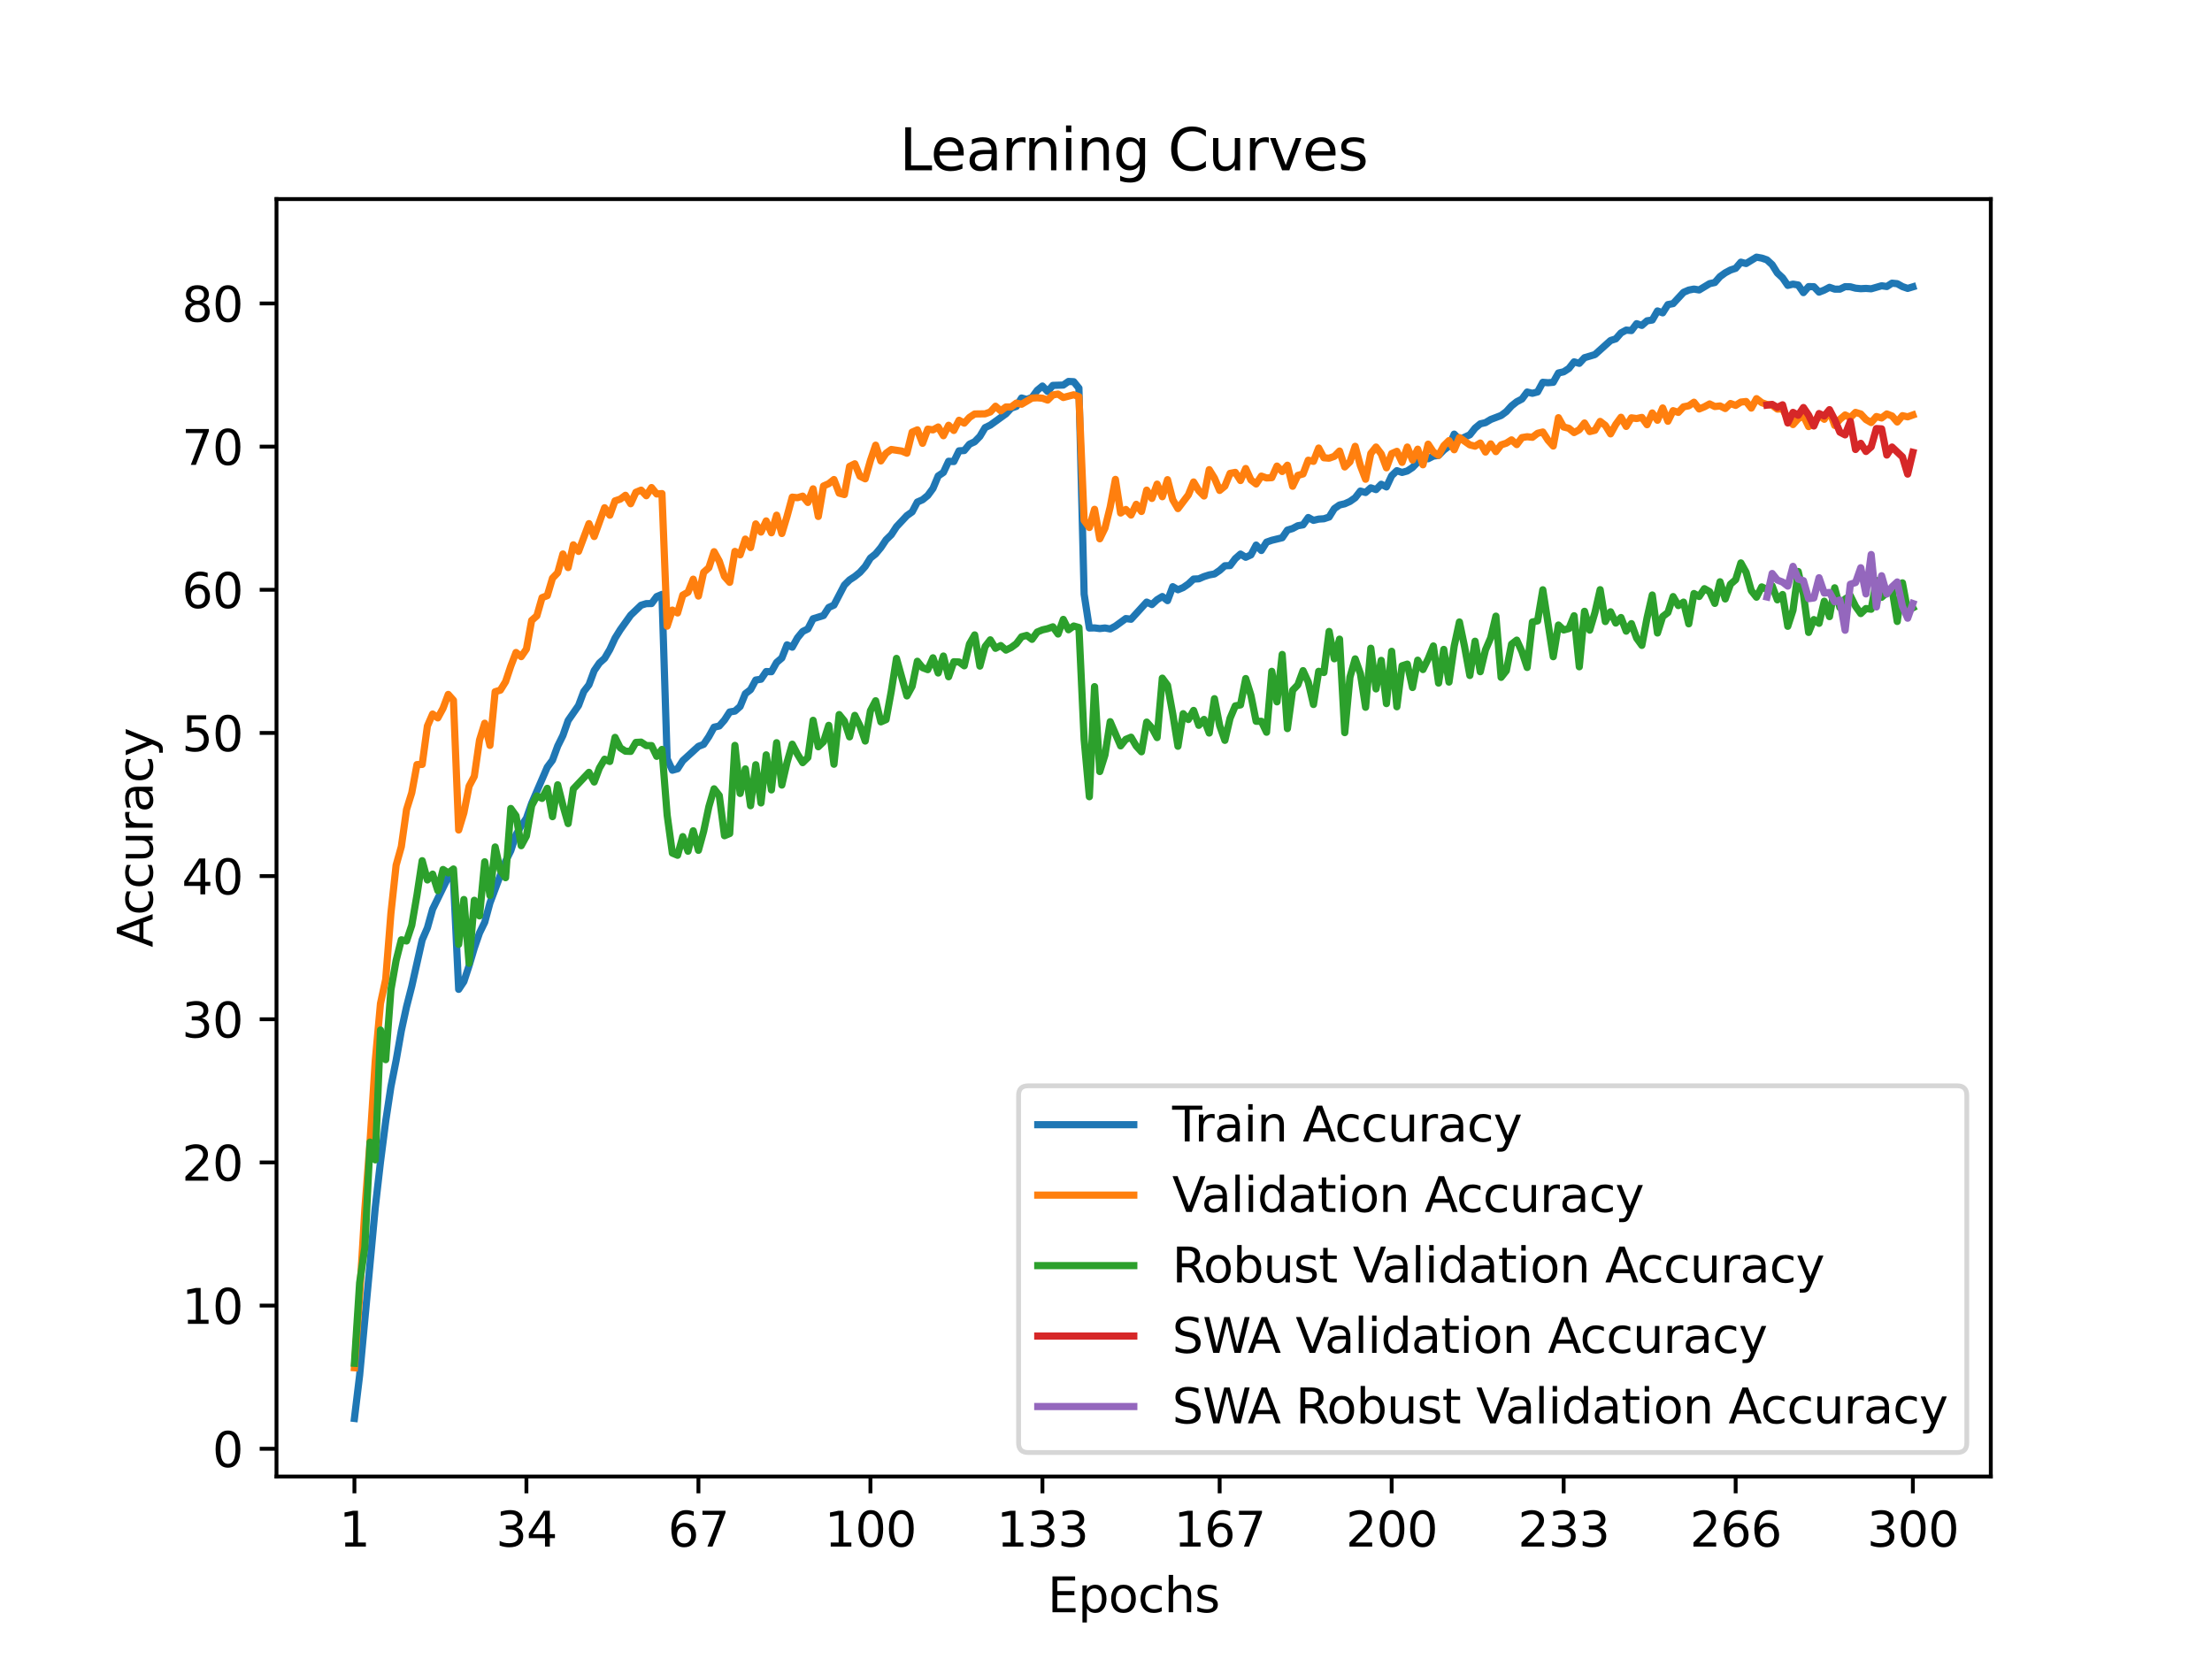<?xml version="1.0" encoding="utf-8" standalone="no"?>
<!DOCTYPE svg PUBLIC "-//W3C//DTD SVG 1.1//EN"
  "http://www.w3.org/Graphics/SVG/1.1/DTD/svg11.dtd">
<svg xmlns:xlink="http://www.w3.org/1999/xlink" width="460.8pt" height="345.6pt" viewBox="0 0 460.8 345.6" xmlns="http://www.w3.org/2000/svg" version="1.1">
 <defs>
  <style type="text/css">*{stroke-linejoin: round; stroke-linecap: butt}</style>
 </defs>
 <g id="figure_1">
  <g id="patch_1">
   <path d="M 0 345.6 
L 460.8 345.6 
L 460.8 0 
L 0 0 
z
" style="fill: #ffffff"/>
  </g>
  <g id="axes_1">
   <g id="patch_2">
    <path d="M 57.6 307.584 
L 414.72 307.584 
L 414.72 41.472 
L 57.6 41.472 
z
" style="fill: #ffffff"/>
   </g>
   <g id="matplotlib.axis_1">
    <g id="xtick_1">
     <g id="line2d_1">
      <defs>
       <path id="mab8056a02d" d="M 0 0 
L 0 3.5 
" style="stroke: #000000; stroke-width: 0.8"/>
      </defs>
      <g>
       <use xlink:href="#mab8056a02d" x="73.833" y="307.584" style="stroke: #000000; stroke-width: 0.8"/>
      </g>
     </g>
     <g id="text_1">
      <!-- 1 -->
      <g transform="translate(70.651 322.182) scale(0.1 -0.1)">
       <defs>
        <path id="DejaVuSans-31" d="M 794 531 
L 1825 531 
L 1825 4091 
L 703 3866 
L 703 4441 
L 1819 4666 
L 2450 4666 
L 2450 531 
L 3481 531 
L 3481 0 
L 794 0 
L 794 531 
z
" transform="scale(0.016)"/>
       </defs>
       <use xlink:href="#DejaVuSans-31"/>
      </g>
     </g>
    </g>
    <g id="xtick_2">
     <g id="line2d_2">
      <g>
       <use xlink:href="#mab8056a02d" x="109.664" y="307.584" style="stroke: #000000; stroke-width: 0.8"/>
      </g>
     </g>
     <g id="text_2">
      <!-- 34 -->
      <g transform="translate(103.302 322.182) scale(0.1 -0.1)">
       <defs>
        <path id="DejaVuSans-33" d="M 2597 2516 
Q 3050 2419 3304 2112 
Q 3559 1806 3559 1356 
Q 3559 666 3084 287 
Q 2609 -91 1734 -91 
Q 1441 -91 1130 -33 
Q 819 25 488 141 
L 488 750 
Q 750 597 1062 519 
Q 1375 441 1716 441 
Q 2309 441 2620 675 
Q 2931 909 2931 1356 
Q 2931 1769 2642 2001 
Q 2353 2234 1838 2234 
L 1294 2234 
L 1294 2753 
L 1863 2753 
Q 2328 2753 2575 2939 
Q 2822 3125 2822 3475 
Q 2822 3834 2567 4026 
Q 2313 4219 1838 4219 
Q 1578 4219 1281 4162 
Q 984 4106 628 3988 
L 628 4550 
Q 988 4650 1302 4700 
Q 1616 4750 1894 4750 
Q 2613 4750 3031 4423 
Q 3450 4097 3450 3541 
Q 3450 3153 3228 2886 
Q 3006 2619 2597 2516 
z
" transform="scale(0.016)"/>
        <path id="DejaVuSans-34" d="M 2419 4116 
L 825 1625 
L 2419 1625 
L 2419 4116 
z
M 2253 4666 
L 3047 4666 
L 3047 1625 
L 3713 1625 
L 3713 1100 
L 3047 1100 
L 3047 0 
L 2419 0 
L 2419 1100 
L 313 1100 
L 313 1709 
L 2253 4666 
z
" transform="scale(0.016)"/>
       </defs>
       <use xlink:href="#DejaVuSans-33"/>
       <use xlink:href="#DejaVuSans-34" x="63.623"/>
      </g>
     </g>
    </g>
    <g id="xtick_3">
     <g id="line2d_3">
      <g>
       <use xlink:href="#mab8056a02d" x="145.496" y="307.584" style="stroke: #000000; stroke-width: 0.8"/>
      </g>
     </g>
     <g id="text_3">
      <!-- 67 -->
      <g transform="translate(139.133 322.182) scale(0.1 -0.1)">
       <defs>
        <path id="DejaVuSans-36" d="M 2113 2584 
Q 1688 2584 1439 2293 
Q 1191 2003 1191 1497 
Q 1191 994 1439 701 
Q 1688 409 2113 409 
Q 2538 409 2786 701 
Q 3034 994 3034 1497 
Q 3034 2003 2786 2293 
Q 2538 2584 2113 2584 
z
M 3366 4563 
L 3366 3988 
Q 3128 4100 2886 4159 
Q 2644 4219 2406 4219 
Q 1781 4219 1451 3797 
Q 1122 3375 1075 2522 
Q 1259 2794 1537 2939 
Q 1816 3084 2150 3084 
Q 2853 3084 3261 2657 
Q 3669 2231 3669 1497 
Q 3669 778 3244 343 
Q 2819 -91 2113 -91 
Q 1303 -91 875 529 
Q 447 1150 447 2328 
Q 447 3434 972 4092 
Q 1497 4750 2381 4750 
Q 2619 4750 2861 4703 
Q 3103 4656 3366 4563 
z
" transform="scale(0.016)"/>
        <path id="DejaVuSans-37" d="M 525 4666 
L 3525 4666 
L 3525 4397 
L 1831 0 
L 1172 0 
L 2766 4134 
L 525 4134 
L 525 4666 
z
" transform="scale(0.016)"/>
       </defs>
       <use xlink:href="#DejaVuSans-36"/>
       <use xlink:href="#DejaVuSans-37" x="63.623"/>
      </g>
     </g>
    </g>
    <g id="xtick_4">
     <g id="line2d_4">
      <g>
       <use xlink:href="#mab8056a02d" x="181.327" y="307.584" style="stroke: #000000; stroke-width: 0.8"/>
      </g>
     </g>
     <g id="text_4">
      <!-- 100 -->
      <g transform="translate(171.783 322.182) scale(0.1 -0.1)">
       <defs>
        <path id="DejaVuSans-30" d="M 2034 4250 
Q 1547 4250 1301 3770 
Q 1056 3291 1056 2328 
Q 1056 1369 1301 889 
Q 1547 409 2034 409 
Q 2525 409 2770 889 
Q 3016 1369 3016 2328 
Q 3016 3291 2770 3770 
Q 2525 4250 2034 4250 
z
M 2034 4750 
Q 2819 4750 3233 4129 
Q 3647 3509 3647 2328 
Q 3647 1150 3233 529 
Q 2819 -91 2034 -91 
Q 1250 -91 836 529 
Q 422 1150 422 2328 
Q 422 3509 836 4129 
Q 1250 4750 2034 4750 
z
" transform="scale(0.016)"/>
       </defs>
       <use xlink:href="#DejaVuSans-31"/>
       <use xlink:href="#DejaVuSans-30" x="63.623"/>
       <use xlink:href="#DejaVuSans-30" x="127.246"/>
      </g>
     </g>
    </g>
    <g id="xtick_5">
     <g id="line2d_5">
      <g>
       <use xlink:href="#mab8056a02d" x="217.158" y="307.584" style="stroke: #000000; stroke-width: 0.8"/>
      </g>
     </g>
     <g id="text_5">
      <!-- 133 -->
      <g transform="translate(207.615 322.182) scale(0.1 -0.1)">
       <use xlink:href="#DejaVuSans-31"/>
       <use xlink:href="#DejaVuSans-33" x="63.623"/>
       <use xlink:href="#DejaVuSans-33" x="127.246"/>
      </g>
     </g>
    </g>
    <g id="xtick_6">
     <g id="line2d_6">
      <g>
       <use xlink:href="#mab8056a02d" x="254.076" y="307.584" style="stroke: #000000; stroke-width: 0.8"/>
      </g>
     </g>
     <g id="text_6">
      <!-- 167 -->
      <g transform="translate(244.532 322.182) scale(0.1 -0.1)">
       <use xlink:href="#DejaVuSans-31"/>
       <use xlink:href="#DejaVuSans-36" x="63.623"/>
       <use xlink:href="#DejaVuSans-37" x="127.246"/>
      </g>
     </g>
    </g>
    <g id="xtick_7">
     <g id="line2d_7">
      <g>
       <use xlink:href="#mab8056a02d" x="289.907" y="307.584" style="stroke: #000000; stroke-width: 0.8"/>
      </g>
     </g>
     <g id="text_7">
      <!-- 200 -->
      <g transform="translate(280.363 322.182) scale(0.1 -0.1)">
       <defs>
        <path id="DejaVuSans-32" d="M 1228 531 
L 3431 531 
L 3431 0 
L 469 0 
L 469 531 
Q 828 903 1448 1529 
Q 2069 2156 2228 2338 
Q 2531 2678 2651 2914 
Q 2772 3150 2772 3378 
Q 2772 3750 2511 3984 
Q 2250 4219 1831 4219 
Q 1534 4219 1204 4116 
Q 875 4013 500 3803 
L 500 4441 
Q 881 4594 1212 4672 
Q 1544 4750 1819 4750 
Q 2544 4750 2975 4387 
Q 3406 4025 3406 3419 
Q 3406 3131 3298 2873 
Q 3191 2616 2906 2266 
Q 2828 2175 2409 1742 
Q 1991 1309 1228 531 
z
" transform="scale(0.016)"/>
       </defs>
       <use xlink:href="#DejaVuSans-32"/>
       <use xlink:href="#DejaVuSans-30" x="63.623"/>
       <use xlink:href="#DejaVuSans-30" x="127.246"/>
      </g>
     </g>
    </g>
    <g id="xtick_8">
     <g id="line2d_8">
      <g>
       <use xlink:href="#mab8056a02d" x="325.739" y="307.584" style="stroke: #000000; stroke-width: 0.8"/>
      </g>
     </g>
     <g id="text_8">
      <!-- 233 -->
      <g transform="translate(316.195 322.182) scale(0.1 -0.1)">
       <use xlink:href="#DejaVuSans-32"/>
       <use xlink:href="#DejaVuSans-33" x="63.623"/>
       <use xlink:href="#DejaVuSans-33" x="127.246"/>
      </g>
     </g>
    </g>
    <g id="xtick_9">
     <g id="line2d_9">
      <g>
       <use xlink:href="#mab8056a02d" x="361.57" y="307.584" style="stroke: #000000; stroke-width: 0.8"/>
      </g>
     </g>
     <g id="text_9">
      <!-- 266 -->
      <g transform="translate(352.026 322.182) scale(0.1 -0.1)">
       <use xlink:href="#DejaVuSans-32"/>
       <use xlink:href="#DejaVuSans-36" x="63.623"/>
       <use xlink:href="#DejaVuSans-36" x="127.246"/>
      </g>
     </g>
    </g>
    <g id="xtick_10">
     <g id="line2d_10">
      <g>
       <use xlink:href="#mab8056a02d" x="398.487" y="307.584" style="stroke: #000000; stroke-width: 0.8"/>
      </g>
     </g>
     <g id="text_10">
      <!-- 300 -->
      <g transform="translate(388.944 322.182) scale(0.1 -0.1)">
       <use xlink:href="#DejaVuSans-33"/>
       <use xlink:href="#DejaVuSans-30" x="63.623"/>
       <use xlink:href="#DejaVuSans-30" x="127.246"/>
      </g>
     </g>
    </g>
    <g id="text_11">
     <!-- Epochs -->
     <g transform="translate(218.244 335.861) scale(0.1 -0.1)">
      <defs>
       <path id="DejaVuSans-45" d="M 628 4666 
L 3578 4666 
L 3578 4134 
L 1259 4134 
L 1259 2753 
L 3481 2753 
L 3481 2222 
L 1259 2222 
L 1259 531 
L 3634 531 
L 3634 0 
L 628 0 
L 628 4666 
z
" transform="scale(0.016)"/>
       <path id="DejaVuSans-70" d="M 1159 525 
L 1159 -1331 
L 581 -1331 
L 581 3500 
L 1159 3500 
L 1159 2969 
Q 1341 3281 1617 3432 
Q 1894 3584 2278 3584 
Q 2916 3584 3314 3078 
Q 3713 2572 3713 1747 
Q 3713 922 3314 415 
Q 2916 -91 2278 -91 
Q 1894 -91 1617 61 
Q 1341 213 1159 525 
z
M 3116 1747 
Q 3116 2381 2855 2742 
Q 2594 3103 2138 3103 
Q 1681 3103 1420 2742 
Q 1159 2381 1159 1747 
Q 1159 1113 1420 752 
Q 1681 391 2138 391 
Q 2594 391 2855 752 
Q 3116 1113 3116 1747 
z
" transform="scale(0.016)"/>
       <path id="DejaVuSans-6f" d="M 1959 3097 
Q 1497 3097 1228 2736 
Q 959 2375 959 1747 
Q 959 1119 1226 758 
Q 1494 397 1959 397 
Q 2419 397 2687 759 
Q 2956 1122 2956 1747 
Q 2956 2369 2687 2733 
Q 2419 3097 1959 3097 
z
M 1959 3584 
Q 2709 3584 3137 3096 
Q 3566 2609 3566 1747 
Q 3566 888 3137 398 
Q 2709 -91 1959 -91 
Q 1206 -91 779 398 
Q 353 888 353 1747 
Q 353 2609 779 3096 
Q 1206 3584 1959 3584 
z
" transform="scale(0.016)"/>
       <path id="DejaVuSans-63" d="M 3122 3366 
L 3122 2828 
Q 2878 2963 2633 3030 
Q 2388 3097 2138 3097 
Q 1578 3097 1268 2742 
Q 959 2388 959 1747 
Q 959 1106 1268 751 
Q 1578 397 2138 397 
Q 2388 397 2633 464 
Q 2878 531 3122 666 
L 3122 134 
Q 2881 22 2623 -34 
Q 2366 -91 2075 -91 
Q 1284 -91 818 406 
Q 353 903 353 1747 
Q 353 2603 823 3093 
Q 1294 3584 2113 3584 
Q 2378 3584 2631 3529 
Q 2884 3475 3122 3366 
z
" transform="scale(0.016)"/>
       <path id="DejaVuSans-68" d="M 3513 2113 
L 3513 0 
L 2938 0 
L 2938 2094 
Q 2938 2591 2744 2837 
Q 2550 3084 2163 3084 
Q 1697 3084 1428 2787 
Q 1159 2491 1159 1978 
L 1159 0 
L 581 0 
L 581 4863 
L 1159 4863 
L 1159 2956 
Q 1366 3272 1645 3428 
Q 1925 3584 2291 3584 
Q 2894 3584 3203 3211 
Q 3513 2838 3513 2113 
z
" transform="scale(0.016)"/>
       <path id="DejaVuSans-73" d="M 2834 3397 
L 2834 2853 
Q 2591 2978 2328 3040 
Q 2066 3103 1784 3103 
Q 1356 3103 1142 2972 
Q 928 2841 928 2578 
Q 928 2378 1081 2264 
Q 1234 2150 1697 2047 
L 1894 2003 
Q 2506 1872 2764 1633 
Q 3022 1394 3022 966 
Q 3022 478 2636 193 
Q 2250 -91 1575 -91 
Q 1294 -91 989 -36 
Q 684 19 347 128 
L 347 722 
Q 666 556 975 473 
Q 1284 391 1588 391 
Q 1994 391 2212 530 
Q 2431 669 2431 922 
Q 2431 1156 2273 1281 
Q 2116 1406 1581 1522 
L 1381 1569 
Q 847 1681 609 1914 
Q 372 2147 372 2553 
Q 372 3047 722 3315 
Q 1072 3584 1716 3584 
Q 2034 3584 2315 3537 
Q 2597 3491 2834 3397 
z
" transform="scale(0.016)"/>
      </defs>
      <use xlink:href="#DejaVuSans-45"/>
      <use xlink:href="#DejaVuSans-70" x="63.184"/>
      <use xlink:href="#DejaVuSans-6f" x="126.66"/>
      <use xlink:href="#DejaVuSans-63" x="187.842"/>
      <use xlink:href="#DejaVuSans-68" x="242.822"/>
      <use xlink:href="#DejaVuSans-73" x="306.201"/>
     </g>
    </g>
   </g>
   <g id="matplotlib.axis_2">
    <g id="ytick_1">
     <g id="line2d_11">
      <defs>
       <path id="m7db3a8ebba" d="M 0 0 
L -3.5 0 
" style="stroke: #000000; stroke-width: 0.8"/>
      </defs>
      <g>
       <use xlink:href="#m7db3a8ebba" x="57.6" y="301.805" style="stroke: #000000; stroke-width: 0.8"/>
      </g>
     </g>
     <g id="text_12">
      <!-- 0 -->
      <g transform="translate(44.237 305.604) scale(0.1 -0.1)">
       <use xlink:href="#DejaVuSans-30"/>
      </g>
     </g>
    </g>
    <g id="ytick_2">
     <g id="line2d_12">
      <g>
       <use xlink:href="#m7db3a8ebba" x="57.6" y="271.981" style="stroke: #000000; stroke-width: 0.8"/>
      </g>
     </g>
     <g id="text_13">
      <!-- 10 -->
      <g transform="translate(37.875 275.78) scale(0.1 -0.1)">
       <use xlink:href="#DejaVuSans-31"/>
       <use xlink:href="#DejaVuSans-30" x="63.623"/>
      </g>
     </g>
    </g>
    <g id="ytick_3">
     <g id="line2d_13">
      <g>
       <use xlink:href="#m7db3a8ebba" x="57.6" y="242.157" style="stroke: #000000; stroke-width: 0.8"/>
      </g>
     </g>
     <g id="text_14">
      <!-- 20 -->
      <g transform="translate(37.875 245.956) scale(0.1 -0.1)">
       <use xlink:href="#DejaVuSans-32"/>
       <use xlink:href="#DejaVuSans-30" x="63.623"/>
      </g>
     </g>
    </g>
    <g id="ytick_4">
     <g id="line2d_14">
      <g>
       <use xlink:href="#m7db3a8ebba" x="57.6" y="212.333" style="stroke: #000000; stroke-width: 0.8"/>
      </g>
     </g>
     <g id="text_15">
      <!-- 30 -->
      <g transform="translate(37.875 216.132) scale(0.1 -0.1)">
       <use xlink:href="#DejaVuSans-33"/>
       <use xlink:href="#DejaVuSans-30" x="63.623"/>
      </g>
     </g>
    </g>
    <g id="ytick_5">
     <g id="line2d_15">
      <g>
       <use xlink:href="#m7db3a8ebba" x="57.6" y="182.509" style="stroke: #000000; stroke-width: 0.8"/>
      </g>
     </g>
     <g id="text_16">
      <!-- 40 -->
      <g transform="translate(37.875 186.308) scale(0.1 -0.1)">
       <use xlink:href="#DejaVuSans-34"/>
       <use xlink:href="#DejaVuSans-30" x="63.623"/>
      </g>
     </g>
    </g>
    <g id="ytick_6">
     <g id="line2d_16">
      <g>
       <use xlink:href="#m7db3a8ebba" x="57.6" y="152.685" style="stroke: #000000; stroke-width: 0.8"/>
      </g>
     </g>
     <g id="text_17">
      <!-- 50 -->
      <g transform="translate(37.875 156.484) scale(0.1 -0.1)">
       <defs>
        <path id="DejaVuSans-35" d="M 691 4666 
L 3169 4666 
L 3169 4134 
L 1269 4134 
L 1269 2991 
Q 1406 3038 1543 3061 
Q 1681 3084 1819 3084 
Q 2600 3084 3056 2656 
Q 3513 2228 3513 1497 
Q 3513 744 3044 326 
Q 2575 -91 1722 -91 
Q 1428 -91 1123 -41 
Q 819 9 494 109 
L 494 744 
Q 775 591 1075 516 
Q 1375 441 1709 441 
Q 2250 441 2565 725 
Q 2881 1009 2881 1497 
Q 2881 1984 2565 2268 
Q 2250 2553 1709 2553 
Q 1456 2553 1204 2497 
Q 953 2441 691 2322 
L 691 4666 
z
" transform="scale(0.016)"/>
       </defs>
       <use xlink:href="#DejaVuSans-35"/>
       <use xlink:href="#DejaVuSans-30" x="63.623"/>
      </g>
     </g>
    </g>
    <g id="ytick_7">
     <g id="line2d_17">
      <g>
       <use xlink:href="#m7db3a8ebba" x="57.6" y="122.861" style="stroke: #000000; stroke-width: 0.8"/>
      </g>
     </g>
     <g id="text_18">
      <!-- 60 -->
      <g transform="translate(37.875 126.66) scale(0.1 -0.1)">
       <use xlink:href="#DejaVuSans-36"/>
       <use xlink:href="#DejaVuSans-30" x="63.623"/>
      </g>
     </g>
    </g>
    <g id="ytick_8">
     <g id="line2d_18">
      <g>
       <use xlink:href="#m7db3a8ebba" x="57.6" y="93.037" style="stroke: #000000; stroke-width: 0.8"/>
      </g>
     </g>
     <g id="text_19">
      <!-- 70 -->
      <g transform="translate(37.875 96.836) scale(0.1 -0.1)">
       <use xlink:href="#DejaVuSans-37"/>
       <use xlink:href="#DejaVuSans-30" x="63.623"/>
      </g>
     </g>
    </g>
    <g id="ytick_9">
     <g id="line2d_19">
      <g>
       <use xlink:href="#m7db3a8ebba" x="57.6" y="63.213" style="stroke: #000000; stroke-width: 0.8"/>
      </g>
     </g>
     <g id="text_20">
      <!-- 80 -->
      <g transform="translate(37.875 67.012) scale(0.1 -0.1)">
       <defs>
        <path id="DejaVuSans-38" d="M 2034 2216 
Q 1584 2216 1326 1975 
Q 1069 1734 1069 1313 
Q 1069 891 1326 650 
Q 1584 409 2034 409 
Q 2484 409 2743 651 
Q 3003 894 3003 1313 
Q 3003 1734 2745 1975 
Q 2488 2216 2034 2216 
z
M 1403 2484 
Q 997 2584 770 2862 
Q 544 3141 544 3541 
Q 544 4100 942 4425 
Q 1341 4750 2034 4750 
Q 2731 4750 3128 4425 
Q 3525 4100 3525 3541 
Q 3525 3141 3298 2862 
Q 3072 2584 2669 2484 
Q 3125 2378 3379 2068 
Q 3634 1759 3634 1313 
Q 3634 634 3220 271 
Q 2806 -91 2034 -91 
Q 1263 -91 848 271 
Q 434 634 434 1313 
Q 434 1759 690 2068 
Q 947 2378 1403 2484 
z
M 1172 3481 
Q 1172 3119 1398 2916 
Q 1625 2713 2034 2713 
Q 2441 2713 2670 2916 
Q 2900 3119 2900 3481 
Q 2900 3844 2670 4047 
Q 2441 4250 2034 4250 
Q 1625 4250 1398 4047 
Q 1172 3844 1172 3481 
z
" transform="scale(0.016)"/>
       </defs>
       <use xlink:href="#DejaVuSans-38"/>
       <use xlink:href="#DejaVuSans-30" x="63.623"/>
      </g>
     </g>
    </g>
    <g id="text_21">
     <!-- Accuracy -->
     <g transform="translate(31.795 197.356) rotate(-90) scale(0.1 -0.1)">
      <defs>
       <path id="DejaVuSans-41" d="M 2188 4044 
L 1331 1722 
L 3047 1722 
L 2188 4044 
z
M 1831 4666 
L 2547 4666 
L 4325 0 
L 3669 0 
L 3244 1197 
L 1141 1197 
L 716 0 
L 50 0 
L 1831 4666 
z
" transform="scale(0.016)"/>
       <path id="DejaVuSans-75" d="M 544 1381 
L 544 3500 
L 1119 3500 
L 1119 1403 
Q 1119 906 1312 657 
Q 1506 409 1894 409 
Q 2359 409 2629 706 
Q 2900 1003 2900 1516 
L 2900 3500 
L 3475 3500 
L 3475 0 
L 2900 0 
L 2900 538 
Q 2691 219 2414 64 
Q 2138 -91 1772 -91 
Q 1169 -91 856 284 
Q 544 659 544 1381 
z
M 1991 3584 
L 1991 3584 
z
" transform="scale(0.016)"/>
       <path id="DejaVuSans-72" d="M 2631 2963 
Q 2534 3019 2420 3045 
Q 2306 3072 2169 3072 
Q 1681 3072 1420 2755 
Q 1159 2438 1159 1844 
L 1159 0 
L 581 0 
L 581 3500 
L 1159 3500 
L 1159 2956 
Q 1341 3275 1631 3429 
Q 1922 3584 2338 3584 
Q 2397 3584 2469 3576 
Q 2541 3569 2628 3553 
L 2631 2963 
z
" transform="scale(0.016)"/>
       <path id="DejaVuSans-61" d="M 2194 1759 
Q 1497 1759 1228 1600 
Q 959 1441 959 1056 
Q 959 750 1161 570 
Q 1363 391 1709 391 
Q 2188 391 2477 730 
Q 2766 1069 2766 1631 
L 2766 1759 
L 2194 1759 
z
M 3341 1997 
L 3341 0 
L 2766 0 
L 2766 531 
Q 2569 213 2275 61 
Q 1981 -91 1556 -91 
Q 1019 -91 701 211 
Q 384 513 384 1019 
Q 384 1609 779 1909 
Q 1175 2209 1959 2209 
L 2766 2209 
L 2766 2266 
Q 2766 2663 2505 2880 
Q 2244 3097 1772 3097 
Q 1472 3097 1187 3025 
Q 903 2953 641 2809 
L 641 3341 
Q 956 3463 1253 3523 
Q 1550 3584 1831 3584 
Q 2591 3584 2966 3190 
Q 3341 2797 3341 1997 
z
" transform="scale(0.016)"/>
       <path id="DejaVuSans-79" d="M 2059 -325 
Q 1816 -950 1584 -1140 
Q 1353 -1331 966 -1331 
L 506 -1331 
L 506 -850 
L 844 -850 
Q 1081 -850 1212 -737 
Q 1344 -625 1503 -206 
L 1606 56 
L 191 3500 
L 800 3500 
L 1894 763 
L 2988 3500 
L 3597 3500 
L 2059 -325 
z
" transform="scale(0.016)"/>
      </defs>
      <use xlink:href="#DejaVuSans-41"/>
      <use xlink:href="#DejaVuSans-63" x="66.658"/>
      <use xlink:href="#DejaVuSans-63" x="121.639"/>
      <use xlink:href="#DejaVuSans-75" x="176.619"/>
      <use xlink:href="#DejaVuSans-72" x="239.998"/>
      <use xlink:href="#DejaVuSans-61" x="281.111"/>
      <use xlink:href="#DejaVuSans-63" x="342.391"/>
      <use xlink:href="#DejaVuSans-79" x="397.371"/>
     </g>
    </g>
   </g>
   <g id="line2d_20">
    <path d="M 73.833 295.488 
L 74.919 286.493 
L 78.176 251.533 
L 79.262 242.032 
L 80.348 233.585 
L 81.433 226.392 
L 82.519 220.904 
L 83.605 214.713 
L 84.691 209.714 
L 85.777 205.467 
L 87.948 195.798 
L 89.034 193.293 
L 90.12 189.398 
L 93.377 182.712 
L 94.463 183.237 
L 95.549 206.1 
L 96.635 204.471 
L 97.72 201.161 
L 98.806 197.492 
L 99.892 194.349 
L 100.978 192.118 
L 102.064 188.104 
L 105.321 179.419 
L 106.407 177.218 
L 107.493 173.89 
L 108.578 172.047 
L 109.664 170.46 
L 110.75 167.364 
L 114.007 159.813 
L 115.093 158.357 
L 116.179 155.411 
L 117.265 153.216 
L 118.351 150.102 
L 120.522 146.965 
L 121.608 144.066 
L 122.694 142.652 
L 123.78 139.706 
L 124.865 138.119 
L 125.951 137.147 
L 127.037 135.304 
L 128.123 132.947 
L 129.209 131.194 
L 131.38 128.152 
L 133.552 126.076 
L 134.638 125.742 
L 135.723 125.73 
L 136.809 124.281 
L 137.895 123.827 
L 138.981 158.083 
L 140.067 160.451 
L 141.152 160.147 
L 142.238 158.465 
L 145.496 155.482 
L 146.581 155.059 
L 147.667 153.448 
L 148.753 151.486 
L 149.839 151.235 
L 150.925 149.995 
L 152.01 148.319 
L 153.096 148.134 
L 154.182 147.173 
L 155.268 144.513 
L 156.354 143.672 
L 157.439 141.662 
L 158.525 141.495 
L 159.611 139.896 
L 160.697 139.932 
L 161.783 138 
L 162.868 137.075 
L 163.954 134.331 
L 165.04 134.82 
L 166.126 132.87 
L 167.212 131.546 
L 168.297 131.015 
L 169.383 128.897 
L 171.555 128.223 
L 172.641 126.547 
L 173.726 126.052 
L 175.898 121.889 
L 176.984 120.809 
L 178.07 120.099 
L 179.155 119.216 
L 180.241 117.994 
L 181.327 116.252 
L 182.413 115.387 
L 183.499 114.075 
L 184.584 112.452 
L 185.67 111.391 
L 186.756 109.727 
L 188.928 107.406 
L 190.013 106.637 
L 191.099 104.585 
L 192.185 104.108 
L 193.271 103.219 
L 194.357 101.746 
L 195.442 99.151 
L 196.528 98.417 
L 197.614 96.091 
L 198.7 96.151 
L 199.786 93.92 
L 200.871 93.854 
L 201.957 92.536 
L 203.043 92.023 
L 204.129 90.908 
L 205.215 89.082 
L 206.3 88.557 
L 209.558 86.201 
L 210.644 85.026 
L 211.729 84.656 
L 212.815 82.915 
L 213.901 83.213 
L 214.987 82.795 
L 216.073 81.316 
L 217.158 80.421 
L 218.244 81.555 
L 219.33 80.284 
L 221.502 80.213 
L 222.587 79.461 
L 223.673 79.515 
L 224.759 80.857 
L 225.845 123.768 
L 226.931 130.83 
L 228.016 130.8 
L 229.102 130.943 
L 230.188 130.818 
L 231.274 131.021 
L 232.36 130.436 
L 234.531 128.856 
L 235.617 128.999 
L 238.875 125.426 
L 239.96 125.939 
L 241.046 124.931 
L 242.132 124.269 
L 243.218 125.122 
L 244.304 122.217 
L 245.389 122.855 
L 246.475 122.402 
L 247.561 121.65 
L 248.647 120.63 
L 249.733 120.582 
L 250.818 120.111 
L 251.904 119.765 
L 252.99 119.568 
L 254.076 118.829 
L 255.162 117.857 
L 256.247 117.821 
L 257.333 116.377 
L 258.419 115.423 
L 259.505 116.091 
L 260.591 115.596 
L 261.676 113.55 
L 262.762 114.677 
L 263.848 112.936 
L 264.934 112.554 
L 267.105 112.023 
L 268.191 110.43 
L 269.277 110.102 
L 270.363 109.518 
L 271.449 109.333 
L 272.534 107.806 
L 273.62 108.396 
L 274.706 108.14 
L 275.792 108.068 
L 276.878 107.71 
L 277.963 105.957 
L 279.049 105.199 
L 280.135 104.949 
L 281.221 104.46 
L 282.307 103.696 
L 283.392 102.3 
L 284.478 102.593 
L 285.564 101.626 
L 286.65 101.99 
L 287.736 100.881 
L 288.821 101.435 
L 289.907 99.103 
L 290.993 98.053 
L 292.079 98.417 
L 293.165 98.113 
L 294.25 97.391 
L 295.336 96.258 
L 296.422 95.339 
L 297.508 95.566 
L 298.594 95.017 
L 299.679 94.868 
L 300.765 93.765 
L 301.851 92.936 
L 302.937 90.436 
L 304.023 91.576 
L 306.194 90.574 
L 307.28 89.196 
L 308.366 88.295 
L 309.452 88.044 
L 310.537 87.388 
L 312.709 86.553 
L 313.795 85.748 
L 314.881 84.555 
L 315.966 83.696 
L 317.052 83.124 
L 318.138 81.668 
L 319.224 81.931 
L 320.31 81.644 
L 321.395 79.64 
L 322.481 79.73 
L 323.567 79.64 
L 324.653 77.696 
L 325.739 77.457 
L 326.824 76.759 
L 327.91 75.381 
L 328.996 75.691 
L 330.082 74.516 
L 332.253 73.866 
L 335.511 70.937 
L 336.597 70.592 
L 337.682 69.351 
L 338.768 68.766 
L 339.854 68.862 
L 340.94 67.43 
L 342.026 67.788 
L 343.111 66.834 
L 344.197 66.667 
L 345.283 64.776 
L 346.369 65.17 
L 347.455 63.452 
L 348.54 63.249 
L 350.712 60.899 
L 351.798 60.428 
L 352.884 60.219 
L 353.969 60.404 
L 356.141 59.091 
L 357.227 58.853 
L 358.313 57.618 
L 359.398 56.831 
L 360.484 56.252 
L 361.57 55.894 
L 362.656 54.618 
L 363.742 54.898 
L 365.913 53.568 
L 366.999 53.765 
L 368.085 54.135 
L 369.171 55.137 
L 370.256 56.867 
L 371.342 57.875 
L 372.428 59.449 
L 373.514 59.193 
L 374.6 59.372 
L 375.685 60.958 
L 376.771 59.706 
L 377.857 59.724 
L 378.943 60.857 
L 380.029 60.428 
L 381.114 59.855 
L 382.2 60.231 
L 383.286 60.237 
L 384.372 59.718 
L 385.458 59.742 
L 386.543 60.034 
L 387.629 60.141 
L 388.715 60.082 
L 389.801 60.165 
L 391.972 59.533 
L 393.058 59.688 
L 394.144 58.99 
L 395.23 59.097 
L 396.316 59.706 
L 397.401 60.082 
L 398.487 59.753 
L 398.487 59.753 
" clip-path="url(#p20160ed0e3)" style="fill: none; stroke: #1f77b4; stroke-width: 1.5; stroke-linecap: square"/>
   </g>
   <g id="line2d_21">
    <path d="M 73.833 284.924 
L 74.919 269.923 
L 76.004 251.969 
L 77.09 237.803 
L 78.176 220.952 
L 79.262 209.052 
L 80.348 204.012 
L 81.433 190.293 
L 82.519 180.242 
L 83.605 176.365 
L 84.691 168.641 
L 85.777 165.151 
L 86.862 159.276 
L 87.948 159.246 
L 89.034 151.253 
L 90.12 148.748 
L 91.206 149.553 
L 92.291 147.555 
L 93.377 144.662 
L 94.463 145.885 
L 95.549 172.906 
L 96.635 169.327 
L 97.72 163.779 
L 98.806 161.722 
L 99.892 154.176 
L 100.978 150.657 
L 102.064 155.28 
L 103.149 144.096 
L 104.235 143.768 
L 105.321 142.008 
L 106.407 138.757 
L 107.493 135.924 
L 108.578 136.789 
L 109.664 135.208 
L 110.75 129.243 
L 111.836 128.289 
L 112.922 124.501 
L 114.007 124.084 
L 115.093 120.445 
L 116.179 119.312 
L 117.265 115.405 
L 118.351 118.238 
L 119.436 113.496 
L 120.522 114.868 
L 122.694 109.082 
L 123.78 111.766 
L 125.951 105.772 
L 127.037 107.323 
L 128.123 104.34 
L 129.209 103.982 
L 130.294 103.177 
L 131.38 104.937 
L 132.466 102.551 
L 133.552 102.104 
L 134.638 103.267 
L 135.723 101.567 
L 136.809 102.909 
L 137.895 102.819 
L 138.981 130.436 
L 140.067 127.096 
L 141.152 127.692 
L 142.238 123.964 
L 143.324 123.368 
L 144.41 120.654 
L 145.496 124.173 
L 146.581 119.222 
L 147.667 118.268 
L 148.753 114.928 
L 149.839 116.896 
L 150.925 120.087 
L 152.01 121.31 
L 153.096 114.868 
L 154.182 115.584 
L 155.268 112.303 
L 156.354 114.063 
L 157.439 109.142 
L 158.525 110.842 
L 159.611 108.516 
L 160.697 110.991 
L 161.783 107.323 
L 162.868 111.14 
L 163.954 107.561 
L 165.04 103.565 
L 166.126 103.684 
L 167.212 103.356 
L 168.297 104.668 
L 169.383 101.835 
L 170.469 107.591 
L 171.555 101.239 
L 172.641 100.761 
L 173.726 99.897 
L 174.812 102.73 
L 175.898 103.028 
L 176.984 97.153 
L 178.07 96.616 
L 179.155 99.211 
L 180.241 99.747 
L 181.327 95.93 
L 182.413 92.739 
L 183.499 96.019 
L 184.584 94.409 
L 185.67 93.634 
L 187.842 93.962 
L 188.928 94.409 
L 190.013 90.025 
L 191.099 89.548 
L 192.185 92.351 
L 193.271 89.399 
L 194.357 89.548 
L 195.442 88.951 
L 196.528 90.77 
L 197.614 88.593 
L 198.7 89.667 
L 199.786 87.549 
L 200.871 88.146 
L 201.957 86.953 
L 203.043 86.237 
L 205.215 86.207 
L 206.3 85.82 
L 207.386 84.627 
L 208.472 85.581 
L 209.558 84.776 
L 210.644 84.776 
L 211.729 83.971 
L 212.815 84.209 
L 214.987 82.927 
L 216.073 82.867 
L 217.158 82.957 
L 218.244 83.344 
L 219.33 82.271 
L 220.416 82.092 
L 221.502 82.807 
L 223.673 82.241 
L 224.759 82.628 
L 225.845 108.396 
L 226.931 109.888 
L 228.016 106.1 
L 229.102 112.244 
L 230.188 110.007 
L 231.274 105.623 
L 232.36 99.867 
L 233.445 106.875 
L 234.531 106.13 
L 235.617 107.293 
L 236.703 105.056 
L 237.789 106.547 
L 238.875 102.104 
L 239.96 103.833 
L 241.046 100.851 
L 242.132 103.475 
L 243.218 99.926 
L 244.304 104.102 
L 245.389 105.951 
L 247.561 103.088 
L 248.647 100.404 
L 249.733 102.223 
L 250.818 103.326 
L 251.904 97.839 
L 252.99 99.598 
L 254.076 102.163 
L 255.162 101.268 
L 256.247 98.614 
L 257.333 98.405 
L 258.419 100.105 
L 259.505 97.6 
L 260.591 99.986 
L 261.676 100.821 
L 262.762 99.181 
L 263.848 99.568 
L 264.934 99.509 
L 266.02 97.093 
L 267.105 98.226 
L 268.191 96.914 
L 269.277 101.298 
L 270.363 99.032 
L 271.449 98.733 
L 272.534 95.87 
L 273.62 96.109 
L 274.706 93.335 
L 275.792 95.363 
L 276.878 95.453 
L 277.963 95.065 
L 279.049 93.962 
L 280.135 97.272 
L 281.221 96.198 
L 282.307 92.977 
L 283.392 97.004 
L 284.478 99.837 
L 285.564 94.469 
L 286.65 93.126 
L 287.736 94.558 
L 288.821 97.451 
L 289.907 94.498 
L 290.993 94.021 
L 292.079 96.318 
L 293.165 93.126 
L 294.25 95.84 
L 295.336 93.574 
L 296.422 96.825 
L 297.508 92.53 
L 298.594 94.17 
L 299.679 94.856 
L 300.765 92.858 
L 301.851 91.784 
L 302.937 93.693 
L 304.023 91.158 
L 306.194 92.679 
L 307.28 92.948 
L 308.366 92.291 
L 309.452 94.17 
L 310.537 92.47 
L 311.623 94.081 
L 312.709 92.679 
L 313.795 92.321 
L 314.881 91.635 
L 315.966 92.619 
L 317.052 91.158 
L 318.138 90.979 
L 319.224 91.098 
L 320.31 90.263 
L 321.395 89.995 
L 322.481 91.695 
L 323.567 92.918 
L 324.653 87.013 
L 325.739 88.951 
L 326.824 89.22 
L 327.91 90.114 
L 328.996 89.518 
L 330.082 88.116 
L 331.168 89.906 
L 332.253 89.637 
L 333.339 87.788 
L 334.425 88.623 
L 335.511 90.383 
L 336.597 88.414 
L 337.682 86.923 
L 338.768 88.832 
L 339.854 87.042 
L 340.94 87.192 
L 342.026 86.953 
L 343.111 88.474 
L 344.197 86.028 
L 345.283 87.549 
L 346.369 84.985 
L 347.455 87.758 
L 348.54 85.551 
L 349.626 85.909 
L 350.712 84.746 
L 351.798 84.537 
L 352.884 83.792 
L 353.969 85.193 
L 355.055 84.746 
L 356.141 84.149 
L 357.227 84.686 
L 358.313 84.567 
L 359.398 85.104 
L 360.484 84.06 
L 361.57 84.448 
L 362.656 83.762 
L 363.742 83.642 
L 364.827 85.014 
L 365.913 83.046 
L 366.999 83.881 
L 368.085 84.269 
L 369.171 84.418 
L 370.256 85.223 
L 371.342 85.163 
L 372.428 87.251 
L 373.514 88.444 
L 374.6 87.221 
L 375.685 86.625 
L 376.771 88.862 
L 377.857 88.206 
L 378.943 86.506 
L 380.029 87.341 
L 381.114 85.581 
L 382.2 88.623 
L 383.286 87.37 
L 384.372 86.446 
L 385.458 86.983 
L 386.543 85.909 
L 387.629 86.237 
L 388.715 87.4 
L 389.801 88.027 
L 390.887 86.774 
L 391.972 87.072 
L 393.058 86.237 
L 394.144 86.655 
L 395.23 87.907 
L 396.316 86.595 
L 397.401 86.834 
L 398.487 86.446 
L 398.487 86.446 
" clip-path="url(#p20160ed0e3)" style="fill: none; stroke: #ff7f0e; stroke-width: 1.5; stroke-linecap: square"/>
   </g>
   <g id="line2d_22">
    <path d="M 73.833 283.993 
L 74.919 267.209 
L 76.004 259.845 
L 77.09 237.92 
L 78.176 241.622 
L 79.262 214.575 
L 80.348 220.745 
L 81.433 206.224 
L 82.519 200.074 
L 83.605 195.775 
L 84.691 196.022 
L 85.777 192.752 
L 86.862 186.458 
L 87.948 179.3 
L 89.034 183.311 
L 90.12 182.098 
L 91.206 185.532 
L 92.291 181.131 
L 93.377 181.851 
L 94.463 181.028 
L 95.549 196.722 
L 96.635 187.384 
L 97.72 200.671 
L 98.806 187.548 
L 99.892 190.798 
L 100.978 179.526 
L 102.064 186.54 
L 103.149 176.441 
L 104.235 181.337 
L 105.321 182.838 
L 106.407 168.42 
L 107.493 169.942 
L 108.578 176.174 
L 109.664 174.158 
L 110.75 167.844 
L 111.836 165.807 
L 112.922 166.322 
L 114.007 164.224 
L 115.093 170.127 
L 116.179 163.483 
L 117.265 167.782 
L 118.351 171.567 
L 119.436 164.347 
L 122.694 160.892 
L 123.78 162.907 
L 124.865 160.007 
L 125.951 158.156 
L 127.037 158.629 
L 128.123 153.611 
L 129.209 155.791 
L 130.294 156.49 
L 131.38 156.531 
L 132.466 154.659 
L 133.552 154.598 
L 134.638 155.318 
L 135.723 155.318 
L 136.809 157.56 
L 137.895 156.12 
L 138.981 169.798 
L 140.067 177.716 
L 141.152 178.169 
L 142.238 174.282 
L 143.324 177.326 
L 144.41 173.068 
L 145.496 177.141 
L 146.581 173.191 
L 147.667 168.049 
L 148.753 164.327 
L 149.839 165.725 
L 150.925 174.096 
L 152.01 173.644 
L 153.096 155.277 
L 154.182 165.293 
L 155.268 160.172 
L 156.354 167.844 
L 157.439 159.308 
L 158.525 167.268 
L 159.611 157.251 
L 160.697 164.553 
L 161.783 154.721 
L 162.868 163.545 
L 163.954 158.835 
L 165.04 155.03 
L 166.126 157.107 
L 167.212 158.876 
L 168.297 157.806 
L 169.383 150.052 
L 170.469 155.564 
L 171.555 154.516 
L 172.641 151.101 
L 173.726 159.205 
L 174.812 148.859 
L 175.898 150.196 
L 176.984 153.508 
L 178.07 149.024 
L 179.155 151.225 
L 180.241 154.372 
L 181.327 148.057 
L 182.413 145.98 
L 183.499 150.381 
L 184.584 149.908 
L 185.67 143.985 
L 186.756 137.156 
L 188.928 144.972 
L 190.013 142.977 
L 191.099 137.752 
L 192.185 139.089 
L 193.271 139.501 
L 194.357 137.032 
L 195.442 140.2 
L 196.528 136.662 
L 197.614 140.982 
L 198.7 137.855 
L 199.786 137.896 
L 200.871 138.699 
L 201.957 134.153 
L 203.043 132.261 
L 204.129 138.76 
L 205.215 134.688 
L 206.3 133.289 
L 207.386 135.058 
L 208.472 134.482 
L 209.558 135.428 
L 210.644 134.893 
L 211.729 134.091 
L 212.815 132.651 
L 213.901 132.364 
L 214.987 133.186 
L 216.073 131.664 
L 217.158 131.212 
L 218.244 130.965 
L 219.33 130.574 
L 220.416 132.076 
L 221.502 129.031 
L 222.587 131.191 
L 223.673 130.41 
L 224.759 130.718 
L 225.845 154.042 
L 226.931 165.972 
L 228.016 143.038 
L 229.102 160.727 
L 230.188 157.272 
L 231.274 150.34 
L 233.445 155.379 
L 234.531 154.022 
L 235.617 153.569 
L 236.703 155.421 
L 237.789 156.613 
L 238.875 150.422 
L 239.96 151.636 
L 241.046 153.652 
L 242.132 141.27 
L 243.218 142.75 
L 244.304 148.695 
L 245.389 155.462 
L 246.475 148.674 
L 247.561 149.888 
L 248.647 147.995 
L 249.733 151.101 
L 250.818 149.867 
L 251.904 152.706 
L 252.99 145.548 
L 254.076 151.142 
L 255.162 154.228 
L 256.247 149.62 
L 257.333 147.049 
L 258.419 146.844 
L 259.505 141.352 
L 260.591 144.828 
L 261.676 150.258 
L 262.762 150.258 
L 263.848 152.541 
L 264.934 139.85 
L 266.02 146.206 
L 267.105 136.333 
L 268.191 151.78 
L 269.277 143.799 
L 270.363 142.668 
L 271.449 139.706 
L 272.534 142.092 
L 273.62 146.761 
L 274.706 139.85 
L 275.792 140.097 
L 276.878 131.541 
L 277.963 137.238 
L 279.049 133.145 
L 280.135 152.623 
L 281.221 141.064 
L 282.307 137.259 
L 283.392 140.303 
L 284.478 147.337 
L 285.564 135.037 
L 286.65 143.511 
L 287.736 137.567 
L 288.821 146.576 
L 289.907 135.675 
L 290.993 147.234 
L 292.079 138.699 
L 293.165 138.349 
L 294.25 143.224 
L 295.336 137.526 
L 296.422 139.48 
L 297.508 137.259 
L 298.594 134.564 
L 299.679 142.298 
L 300.765 135.284 
L 301.851 142.092 
L 302.937 134.585 
L 304.023 129.566 
L 305.108 134.77 
L 306.194 140.714 
L 307.28 133.577 
L 308.366 139.933 
L 309.452 135.387 
L 310.537 132.878 
L 311.623 128.353 
L 312.709 141.105 
L 313.795 139.727 
L 314.881 134.194 
L 315.966 133.351 
L 317.052 135.757 
L 318.138 139.048 
L 319.224 129.566 
L 320.31 129.34 
L 321.395 122.861 
L 323.567 136.806 
L 324.653 130.204 
L 325.739 131.232 
L 326.824 130.944 
L 327.91 128.27 
L 328.996 138.904 
L 330.082 127.345 
L 331.168 131.273 
L 332.253 127.612 
L 333.339 122.84 
L 334.425 129.484 
L 335.511 127.448 
L 336.597 129.792 
L 337.682 128.641 
L 338.768 131.479 
L 339.854 129.916 
L 340.94 132.939 
L 342.026 134.441 
L 343.111 128.723 
L 344.197 123.951 
L 345.283 131.87 
L 346.369 128.435 
L 347.455 127.612 
L 348.54 124.28 
L 349.626 126.152 
L 350.712 125.432 
L 351.798 129.957 
L 352.884 123.643 
L 353.969 124.26 
L 355.055 122.635 
L 356.141 123.252 
L 357.227 125.699 
L 358.313 121.195 
L 359.398 124.774 
L 360.484 121.709 
L 361.57 120.763 
L 362.656 117.266 
L 363.742 119.22 
L 364.827 123.046 
L 365.913 124.404 
L 366.999 122.264 
L 368.085 122.779 
L 369.171 122.038 
L 370.256 124.959 
L 371.342 123.848 
L 372.428 130.471 
L 373.514 127.119 
L 374.6 119.056 
L 375.685 123.787 
L 376.771 131.746 
L 377.857 129.073 
L 378.943 129.854 
L 380.029 125.247 
L 381.114 128.456 
L 382.2 122.45 
L 383.286 126.563 
L 384.372 124.794 
L 385.458 124.095 
L 386.543 126.296 
L 387.629 127.818 
L 388.715 126.769 
L 389.801 126.913 
L 390.887 120.928 
L 391.972 124.424 
L 393.058 123.478 
L 394.144 122.717 
L 395.23 129.463 
L 396.316 121.421 
L 397.401 127.221 
L 398.487 126.625 
L 398.487 126.625 
" clip-path="url(#p20160ed0e3)" style="fill: none; stroke: #2ca02c; stroke-width: 1.5; stroke-linecap: square"/>
   </g>
   <g id="line2d_23">
    <path d="M 368.085 84.388 
L 369.171 84.239 
L 370.256 84.865 
L 371.342 84.328 
L 372.428 88.116 
L 373.514 85.909 
L 374.6 86.506 
L 375.685 84.895 
L 376.771 86.476 
L 377.857 88.742 
L 378.943 86.148 
L 380.029 86.655 
L 381.114 85.342 
L 382.2 87.43 
L 383.286 90.025 
L 384.372 90.591 
L 385.458 87.788 
L 386.543 93.634 
L 387.629 92.351 
L 388.715 94.051 
L 389.801 93.097 
L 390.887 89.279 
L 391.972 89.339 
L 393.058 94.797 
L 394.144 93.126 
L 396.316 95.184 
L 397.401 98.763 
L 398.487 94.23 
L 398.487 94.23 
" clip-path="url(#p20160ed0e3)" style="fill: none; stroke: #d62728; stroke-width: 1.5; stroke-linecap: square"/>
   </g>
   <g id="line2d_24">
    <path d="M 368.085 124.362 
L 369.171 119.467 
L 370.256 120.825 
L 371.342 121.257 
L 372.428 122.1 
L 373.514 117.986 
L 374.6 120.64 
L 375.685 120.969 
L 376.771 124.712 
L 377.857 124.568 
L 378.943 120.352 
L 380.029 123.54 
L 381.114 123.416 
L 382.2 125.37 
L 383.286 125 
L 384.372 131.294 
L 385.458 121.709 
L 386.543 121.359 
L 387.629 118.274 
L 388.715 123.725 
L 389.801 115.518 
L 390.887 126.44 
L 391.972 119.94 
L 393.058 123.745 
L 394.144 122.244 
L 395.23 121.236 
L 396.316 126.296 
L 397.401 128.785 
L 398.487 125.72 
L 398.487 125.72 
" clip-path="url(#p20160ed0e3)" style="fill: none; stroke: #9467bd; stroke-width: 1.5; stroke-linecap: square"/>
   </g>
   <g id="patch_3">
    <path d="M 57.6 307.584 
L 57.6 41.472 
" style="fill: none; stroke: #000000; stroke-width: 0.8; stroke-linejoin: miter; stroke-linecap: square"/>
   </g>
   <g id="patch_4">
    <path d="M 414.72 307.584 
L 414.72 41.472 
" style="fill: none; stroke: #000000; stroke-width: 0.8; stroke-linejoin: miter; stroke-linecap: square"/>
   </g>
   <g id="patch_5">
    <path d="M 57.6 307.584 
L 414.72 307.584 
" style="fill: none; stroke: #000000; stroke-width: 0.8; stroke-linejoin: miter; stroke-linecap: square"/>
   </g>
   <g id="patch_6">
    <path d="M 57.6 41.472 
L 414.72 41.472 
" style="fill: none; stroke: #000000; stroke-width: 0.8; stroke-linejoin: miter; stroke-linecap: square"/>
   </g>
   <g id="text_22">
    <!-- Learning Curves -->
    <g transform="translate(187.376 35.472) scale(0.12 -0.12)">
     <defs>
      <path id="DejaVuSans-4c" d="M 628 4666 
L 1259 4666 
L 1259 531 
L 3531 531 
L 3531 0 
L 628 0 
L 628 4666 
z
" transform="scale(0.016)"/>
      <path id="DejaVuSans-65" d="M 3597 1894 
L 3597 1613 
L 953 1613 
Q 991 1019 1311 708 
Q 1631 397 2203 397 
Q 2534 397 2845 478 
Q 3156 559 3463 722 
L 3463 178 
Q 3153 47 2828 -22 
Q 2503 -91 2169 -91 
Q 1331 -91 842 396 
Q 353 884 353 1716 
Q 353 2575 817 3079 
Q 1281 3584 2069 3584 
Q 2775 3584 3186 3129 
Q 3597 2675 3597 1894 
z
M 3022 2063 
Q 3016 2534 2758 2815 
Q 2500 3097 2075 3097 
Q 1594 3097 1305 2825 
Q 1016 2553 972 2059 
L 3022 2063 
z
" transform="scale(0.016)"/>
      <path id="DejaVuSans-6e" d="M 3513 2113 
L 3513 0 
L 2938 0 
L 2938 2094 
Q 2938 2591 2744 2837 
Q 2550 3084 2163 3084 
Q 1697 3084 1428 2787 
Q 1159 2491 1159 1978 
L 1159 0 
L 581 0 
L 581 3500 
L 1159 3500 
L 1159 2956 
Q 1366 3272 1645 3428 
Q 1925 3584 2291 3584 
Q 2894 3584 3203 3211 
Q 3513 2838 3513 2113 
z
" transform="scale(0.016)"/>
      <path id="DejaVuSans-69" d="M 603 3500 
L 1178 3500 
L 1178 0 
L 603 0 
L 603 3500 
z
M 603 4863 
L 1178 4863 
L 1178 4134 
L 603 4134 
L 603 4863 
z
" transform="scale(0.016)"/>
      <path id="DejaVuSans-67" d="M 2906 1791 
Q 2906 2416 2648 2759 
Q 2391 3103 1925 3103 
Q 1463 3103 1205 2759 
Q 947 2416 947 1791 
Q 947 1169 1205 825 
Q 1463 481 1925 481 
Q 2391 481 2648 825 
Q 2906 1169 2906 1791 
z
M 3481 434 
Q 3481 -459 3084 -895 
Q 2688 -1331 1869 -1331 
Q 1566 -1331 1297 -1286 
Q 1028 -1241 775 -1147 
L 775 -588 
Q 1028 -725 1275 -790 
Q 1522 -856 1778 -856 
Q 2344 -856 2625 -561 
Q 2906 -266 2906 331 
L 2906 616 
Q 2728 306 2450 153 
Q 2172 0 1784 0 
Q 1141 0 747 490 
Q 353 981 353 1791 
Q 353 2603 747 3093 
Q 1141 3584 1784 3584 
Q 2172 3584 2450 3431 
Q 2728 3278 2906 2969 
L 2906 3500 
L 3481 3500 
L 3481 434 
z
" transform="scale(0.016)"/>
      <path id="DejaVuSans-20" transform="scale(0.016)"/>
      <path id="DejaVuSans-43" d="M 4122 4306 
L 4122 3641 
Q 3803 3938 3442 4084 
Q 3081 4231 2675 4231 
Q 1875 4231 1450 3742 
Q 1025 3253 1025 2328 
Q 1025 1406 1450 917 
Q 1875 428 2675 428 
Q 3081 428 3442 575 
Q 3803 722 4122 1019 
L 4122 359 
Q 3791 134 3420 21 
Q 3050 -91 2638 -91 
Q 1578 -91 968 557 
Q 359 1206 359 2328 
Q 359 3453 968 4101 
Q 1578 4750 2638 4750 
Q 3056 4750 3426 4639 
Q 3797 4528 4122 4306 
z
" transform="scale(0.016)"/>
      <path id="DejaVuSans-76" d="M 191 3500 
L 800 3500 
L 1894 563 
L 2988 3500 
L 3597 3500 
L 2284 0 
L 1503 0 
L 191 3500 
z
" transform="scale(0.016)"/>
     </defs>
     <use xlink:href="#DejaVuSans-4c"/>
     <use xlink:href="#DejaVuSans-65" x="53.963"/>
     <use xlink:href="#DejaVuSans-61" x="115.486"/>
     <use xlink:href="#DejaVuSans-72" x="176.766"/>
     <use xlink:href="#DejaVuSans-6e" x="216.129"/>
     <use xlink:href="#DejaVuSans-69" x="279.508"/>
     <use xlink:href="#DejaVuSans-6e" x="307.291"/>
     <use xlink:href="#DejaVuSans-67" x="370.67"/>
     <use xlink:href="#DejaVuSans-20" x="434.146"/>
     <use xlink:href="#DejaVuSans-43" x="465.934"/>
     <use xlink:href="#DejaVuSans-75" x="535.758"/>
     <use xlink:href="#DejaVuSans-72" x="599.137"/>
     <use xlink:href="#DejaVuSans-76" x="640.25"/>
     <use xlink:href="#DejaVuSans-65" x="699.43"/>
     <use xlink:href="#DejaVuSans-73" x="760.953"/>
    </g>
   </g>
   <g id="legend_1">
    <g id="patch_7">
     <path d="M 214.189 302.584 
L 407.72 302.584 
Q 409.72 302.584 409.72 300.584 
L 409.72 228.193 
Q 409.72 226.193 407.72 226.193 
L 214.189 226.193 
Q 212.189 226.193 212.189 228.193 
L 212.189 300.584 
Q 212.189 302.584 214.189 302.584 
z
" style="fill: #ffffff; opacity: 0.8; stroke: #cccccc; stroke-linejoin: miter"/>
    </g>
    <g id="line2d_25">
     <path d="M 216.189 234.292 
L 226.189 234.292 
L 236.189 234.292 
" style="fill: none; stroke: #1f77b4; stroke-width: 1.5; stroke-linecap: square"/>
    </g>
    <g id="text_23">
     <!-- Train Accuracy -->
     <g transform="translate(244.189 237.792) scale(0.1 -0.1)">
      <defs>
       <path id="DejaVuSans-54" d="M -19 4666 
L 3928 4666 
L 3928 4134 
L 2272 4134 
L 2272 0 
L 1638 0 
L 1638 4134 
L -19 4134 
L -19 4666 
z
" transform="scale(0.016)"/>
      </defs>
      <use xlink:href="#DejaVuSans-54"/>
      <use xlink:href="#DejaVuSans-72" x="46.334"/>
      <use xlink:href="#DejaVuSans-61" x="87.447"/>
      <use xlink:href="#DejaVuSans-69" x="148.727"/>
      <use xlink:href="#DejaVuSans-6e" x="176.51"/>
      <use xlink:href="#DejaVuSans-20" x="239.889"/>
      <use xlink:href="#DejaVuSans-41" x="271.676"/>
      <use xlink:href="#DejaVuSans-63" x="338.334"/>
      <use xlink:href="#DejaVuSans-63" x="393.314"/>
      <use xlink:href="#DejaVuSans-75" x="448.295"/>
      <use xlink:href="#DejaVuSans-72" x="511.674"/>
      <use xlink:href="#DejaVuSans-61" x="552.787"/>
      <use xlink:href="#DejaVuSans-63" x="614.066"/>
      <use xlink:href="#DejaVuSans-79" x="669.047"/>
     </g>
    </g>
    <g id="line2d_26">
     <path d="M 216.189 248.97 
L 226.189 248.97 
L 236.189 248.97 
" style="fill: none; stroke: #ff7f0e; stroke-width: 1.5; stroke-linecap: square"/>
    </g>
    <g id="text_24">
     <!-- Validation Accuracy -->
     <g transform="translate(244.189 252.47) scale(0.1 -0.1)">
      <defs>
       <path id="DejaVuSans-56" d="M 1831 0 
L 50 4666 
L 709 4666 
L 2188 738 
L 3669 4666 
L 4325 4666 
L 2547 0 
L 1831 0 
z
" transform="scale(0.016)"/>
       <path id="DejaVuSans-6c" d="M 603 4863 
L 1178 4863 
L 1178 0 
L 603 0 
L 603 4863 
z
" transform="scale(0.016)"/>
       <path id="DejaVuSans-64" d="M 2906 2969 
L 2906 4863 
L 3481 4863 
L 3481 0 
L 2906 0 
L 2906 525 
Q 2725 213 2448 61 
Q 2172 -91 1784 -91 
Q 1150 -91 751 415 
Q 353 922 353 1747 
Q 353 2572 751 3078 
Q 1150 3584 1784 3584 
Q 2172 3584 2448 3432 
Q 2725 3281 2906 2969 
z
M 947 1747 
Q 947 1113 1208 752 
Q 1469 391 1925 391 
Q 2381 391 2643 752 
Q 2906 1113 2906 1747 
Q 2906 2381 2643 2742 
Q 2381 3103 1925 3103 
Q 1469 3103 1208 2742 
Q 947 2381 947 1747 
z
" transform="scale(0.016)"/>
       <path id="DejaVuSans-74" d="M 1172 4494 
L 1172 3500 
L 2356 3500 
L 2356 3053 
L 1172 3053 
L 1172 1153 
Q 1172 725 1289 603 
Q 1406 481 1766 481 
L 2356 481 
L 2356 0 
L 1766 0 
Q 1100 0 847 248 
Q 594 497 594 1153 
L 594 3053 
L 172 3053 
L 172 3500 
L 594 3500 
L 594 4494 
L 1172 4494 
z
" transform="scale(0.016)"/>
      </defs>
      <use xlink:href="#DejaVuSans-56"/>
      <use xlink:href="#DejaVuSans-61" x="60.658"/>
      <use xlink:href="#DejaVuSans-6c" x="121.938"/>
      <use xlink:href="#DejaVuSans-69" x="149.721"/>
      <use xlink:href="#DejaVuSans-64" x="177.504"/>
      <use xlink:href="#DejaVuSans-61" x="240.98"/>
      <use xlink:href="#DejaVuSans-74" x="302.26"/>
      <use xlink:href="#DejaVuSans-69" x="341.469"/>
      <use xlink:href="#DejaVuSans-6f" x="369.252"/>
      <use xlink:href="#DejaVuSans-6e" x="430.434"/>
      <use xlink:href="#DejaVuSans-20" x="493.812"/>
      <use xlink:href="#DejaVuSans-41" x="525.6"/>
      <use xlink:href="#DejaVuSans-63" x="592.258"/>
      <use xlink:href="#DejaVuSans-63" x="647.238"/>
      <use xlink:href="#DejaVuSans-75" x="702.219"/>
      <use xlink:href="#DejaVuSans-72" x="765.598"/>
      <use xlink:href="#DejaVuSans-61" x="806.711"/>
      <use xlink:href="#DejaVuSans-63" x="867.99"/>
      <use xlink:href="#DejaVuSans-79" x="922.971"/>
     </g>
    </g>
    <g id="line2d_27">
     <path d="M 216.189 263.648 
L 226.189 263.648 
L 236.189 263.648 
" style="fill: none; stroke: #2ca02c; stroke-width: 1.5; stroke-linecap: square"/>
    </g>
    <g id="text_25">
     <!-- Robust Validation Accuracy -->
     <g transform="translate(244.189 267.148) scale(0.1 -0.1)">
      <defs>
       <path id="DejaVuSans-52" d="M 2841 2188 
Q 3044 2119 3236 1894 
Q 3428 1669 3622 1275 
L 4263 0 
L 3584 0 
L 2988 1197 
Q 2756 1666 2539 1819 
Q 2322 1972 1947 1972 
L 1259 1972 
L 1259 0 
L 628 0 
L 628 4666 
L 2053 4666 
Q 2853 4666 3247 4331 
Q 3641 3997 3641 3322 
Q 3641 2881 3436 2590 
Q 3231 2300 2841 2188 
z
M 1259 4147 
L 1259 2491 
L 2053 2491 
Q 2509 2491 2742 2702 
Q 2975 2913 2975 3322 
Q 2975 3731 2742 3939 
Q 2509 4147 2053 4147 
L 1259 4147 
z
" transform="scale(0.016)"/>
       <path id="DejaVuSans-62" d="M 3116 1747 
Q 3116 2381 2855 2742 
Q 2594 3103 2138 3103 
Q 1681 3103 1420 2742 
Q 1159 2381 1159 1747 
Q 1159 1113 1420 752 
Q 1681 391 2138 391 
Q 2594 391 2855 752 
Q 3116 1113 3116 1747 
z
M 1159 2969 
Q 1341 3281 1617 3432 
Q 1894 3584 2278 3584 
Q 2916 3584 3314 3078 
Q 3713 2572 3713 1747 
Q 3713 922 3314 415 
Q 2916 -91 2278 -91 
Q 1894 -91 1617 61 
Q 1341 213 1159 525 
L 1159 0 
L 581 0 
L 581 4863 
L 1159 4863 
L 1159 2969 
z
" transform="scale(0.016)"/>
      </defs>
      <use xlink:href="#DejaVuSans-52"/>
      <use xlink:href="#DejaVuSans-6f" x="64.982"/>
      <use xlink:href="#DejaVuSans-62" x="126.164"/>
      <use xlink:href="#DejaVuSans-75" x="189.641"/>
      <use xlink:href="#DejaVuSans-73" x="253.02"/>
      <use xlink:href="#DejaVuSans-74" x="305.119"/>
      <use xlink:href="#DejaVuSans-20" x="344.328"/>
      <use xlink:href="#DejaVuSans-56" x="376.115"/>
      <use xlink:href="#DejaVuSans-61" x="436.773"/>
      <use xlink:href="#DejaVuSans-6c" x="498.053"/>
      <use xlink:href="#DejaVuSans-69" x="525.836"/>
      <use xlink:href="#DejaVuSans-64" x="553.619"/>
      <use xlink:href="#DejaVuSans-61" x="617.096"/>
      <use xlink:href="#DejaVuSans-74" x="678.375"/>
      <use xlink:href="#DejaVuSans-69" x="717.584"/>
      <use xlink:href="#DejaVuSans-6f" x="745.367"/>
      <use xlink:href="#DejaVuSans-6e" x="806.549"/>
      <use xlink:href="#DejaVuSans-20" x="869.928"/>
      <use xlink:href="#DejaVuSans-41" x="901.715"/>
      <use xlink:href="#DejaVuSans-63" x="968.373"/>
      <use xlink:href="#DejaVuSans-63" x="1023.354"/>
      <use xlink:href="#DejaVuSans-75" x="1078.334"/>
      <use xlink:href="#DejaVuSans-72" x="1141.713"/>
      <use xlink:href="#DejaVuSans-61" x="1182.826"/>
      <use xlink:href="#DejaVuSans-63" x="1244.105"/>
      <use xlink:href="#DejaVuSans-79" x="1299.086"/>
     </g>
    </g>
    <g id="line2d_28">
     <path d="M 216.189 278.326 
L 226.189 278.326 
L 236.189 278.326 
" style="fill: none; stroke: #d62728; stroke-width: 1.5; stroke-linecap: square"/>
    </g>
    <g id="text_26">
     <!-- SWA Validation Accuracy -->
     <g transform="translate(244.189 281.826) scale(0.1 -0.1)">
      <defs>
       <path id="DejaVuSans-53" d="M 3425 4513 
L 3425 3897 
Q 3066 4069 2747 4153 
Q 2428 4238 2131 4238 
Q 1616 4238 1336 4038 
Q 1056 3838 1056 3469 
Q 1056 3159 1242 3001 
Q 1428 2844 1947 2747 
L 2328 2669 
Q 3034 2534 3370 2195 
Q 3706 1856 3706 1288 
Q 3706 609 3251 259 
Q 2797 -91 1919 -91 
Q 1588 -91 1214 -16 
Q 841 59 441 206 
L 441 856 
Q 825 641 1194 531 
Q 1563 422 1919 422 
Q 2459 422 2753 634 
Q 3047 847 3047 1241 
Q 3047 1584 2836 1778 
Q 2625 1972 2144 2069 
L 1759 2144 
Q 1053 2284 737 2584 
Q 422 2884 422 3419 
Q 422 4038 858 4394 
Q 1294 4750 2059 4750 
Q 2388 4750 2728 4690 
Q 3069 4631 3425 4513 
z
" transform="scale(0.016)"/>
       <path id="DejaVuSans-57" d="M 213 4666 
L 850 4666 
L 1831 722 
L 2809 4666 
L 3519 4666 
L 4500 722 
L 5478 4666 
L 6119 4666 
L 4947 0 
L 4153 0 
L 3169 4050 
L 2175 0 
L 1381 0 
L 213 4666 
z
" transform="scale(0.016)"/>
      </defs>
      <use xlink:href="#DejaVuSans-53"/>
      <use xlink:href="#DejaVuSans-57" x="63.477"/>
      <use xlink:href="#DejaVuSans-41" x="156.854"/>
      <use xlink:href="#DejaVuSans-20" x="225.262"/>
      <use xlink:href="#DejaVuSans-56" x="257.049"/>
      <use xlink:href="#DejaVuSans-61" x="317.707"/>
      <use xlink:href="#DejaVuSans-6c" x="378.986"/>
      <use xlink:href="#DejaVuSans-69" x="406.77"/>
      <use xlink:href="#DejaVuSans-64" x="434.553"/>
      <use xlink:href="#DejaVuSans-61" x="498.029"/>
      <use xlink:href="#DejaVuSans-74" x="559.309"/>
      <use xlink:href="#DejaVuSans-69" x="598.518"/>
      <use xlink:href="#DejaVuSans-6f" x="626.301"/>
      <use xlink:href="#DejaVuSans-6e" x="687.482"/>
      <use xlink:href="#DejaVuSans-20" x="750.861"/>
      <use xlink:href="#DejaVuSans-41" x="782.648"/>
      <use xlink:href="#DejaVuSans-63" x="849.307"/>
      <use xlink:href="#DejaVuSans-63" x="904.287"/>
      <use xlink:href="#DejaVuSans-75" x="959.268"/>
      <use xlink:href="#DejaVuSans-72" x="1022.646"/>
      <use xlink:href="#DejaVuSans-61" x="1063.76"/>
      <use xlink:href="#DejaVuSans-63" x="1125.039"/>
      <use xlink:href="#DejaVuSans-79" x="1180.02"/>
     </g>
    </g>
    <g id="line2d_29">
     <path d="M 216.189 293.004 
L 226.189 293.004 
L 236.189 293.004 
" style="fill: none; stroke: #9467bd; stroke-width: 1.5; stroke-linecap: square"/>
    </g>
    <g id="text_27">
     <!-- SWA Robust Validation Accuracy -->
     <g transform="translate(244.189 296.504) scale(0.1 -0.1)">
      <use xlink:href="#DejaVuSans-53"/>
      <use xlink:href="#DejaVuSans-57" x="63.477"/>
      <use xlink:href="#DejaVuSans-41" x="156.854"/>
      <use xlink:href="#DejaVuSans-20" x="225.262"/>
      <use xlink:href="#DejaVuSans-52" x="257.049"/>
      <use xlink:href="#DejaVuSans-6f" x="322.031"/>
      <use xlink:href="#DejaVuSans-62" x="383.213"/>
      <use xlink:href="#DejaVuSans-75" x="446.689"/>
      <use xlink:href="#DejaVuSans-73" x="510.068"/>
      <use xlink:href="#DejaVuSans-74" x="562.168"/>
      <use xlink:href="#DejaVuSans-20" x="601.377"/>
      <use xlink:href="#DejaVuSans-56" x="633.164"/>
      <use xlink:href="#DejaVuSans-61" x="693.822"/>
      <use xlink:href="#DejaVuSans-6c" x="755.102"/>
      <use xlink:href="#DejaVuSans-69" x="782.885"/>
      <use xlink:href="#DejaVuSans-64" x="810.668"/>
      <use xlink:href="#DejaVuSans-61" x="874.145"/>
      <use xlink:href="#DejaVuSans-74" x="935.424"/>
      <use xlink:href="#DejaVuSans-69" x="974.633"/>
      <use xlink:href="#DejaVuSans-6f" x="1002.416"/>
      <use xlink:href="#DejaVuSans-6e" x="1063.598"/>
      <use xlink:href="#DejaVuSans-20" x="1126.977"/>
      <use xlink:href="#DejaVuSans-41" x="1158.764"/>
      <use xlink:href="#DejaVuSans-63" x="1225.422"/>
      <use xlink:href="#DejaVuSans-63" x="1280.402"/>
      <use xlink:href="#DejaVuSans-75" x="1335.383"/>
      <use xlink:href="#DejaVuSans-72" x="1398.762"/>
      <use xlink:href="#DejaVuSans-61" x="1439.875"/>
      <use xlink:href="#DejaVuSans-63" x="1501.154"/>
      <use xlink:href="#DejaVuSans-79" x="1556.135"/>
     </g>
    </g>
   </g>
  </g>
 </g>
 <defs>
  <clipPath id="p20160ed0e3">
   <rect x="57.6" y="41.472" width="357.12" height="266.112"/>
  </clipPath>
 </defs>
</svg>

